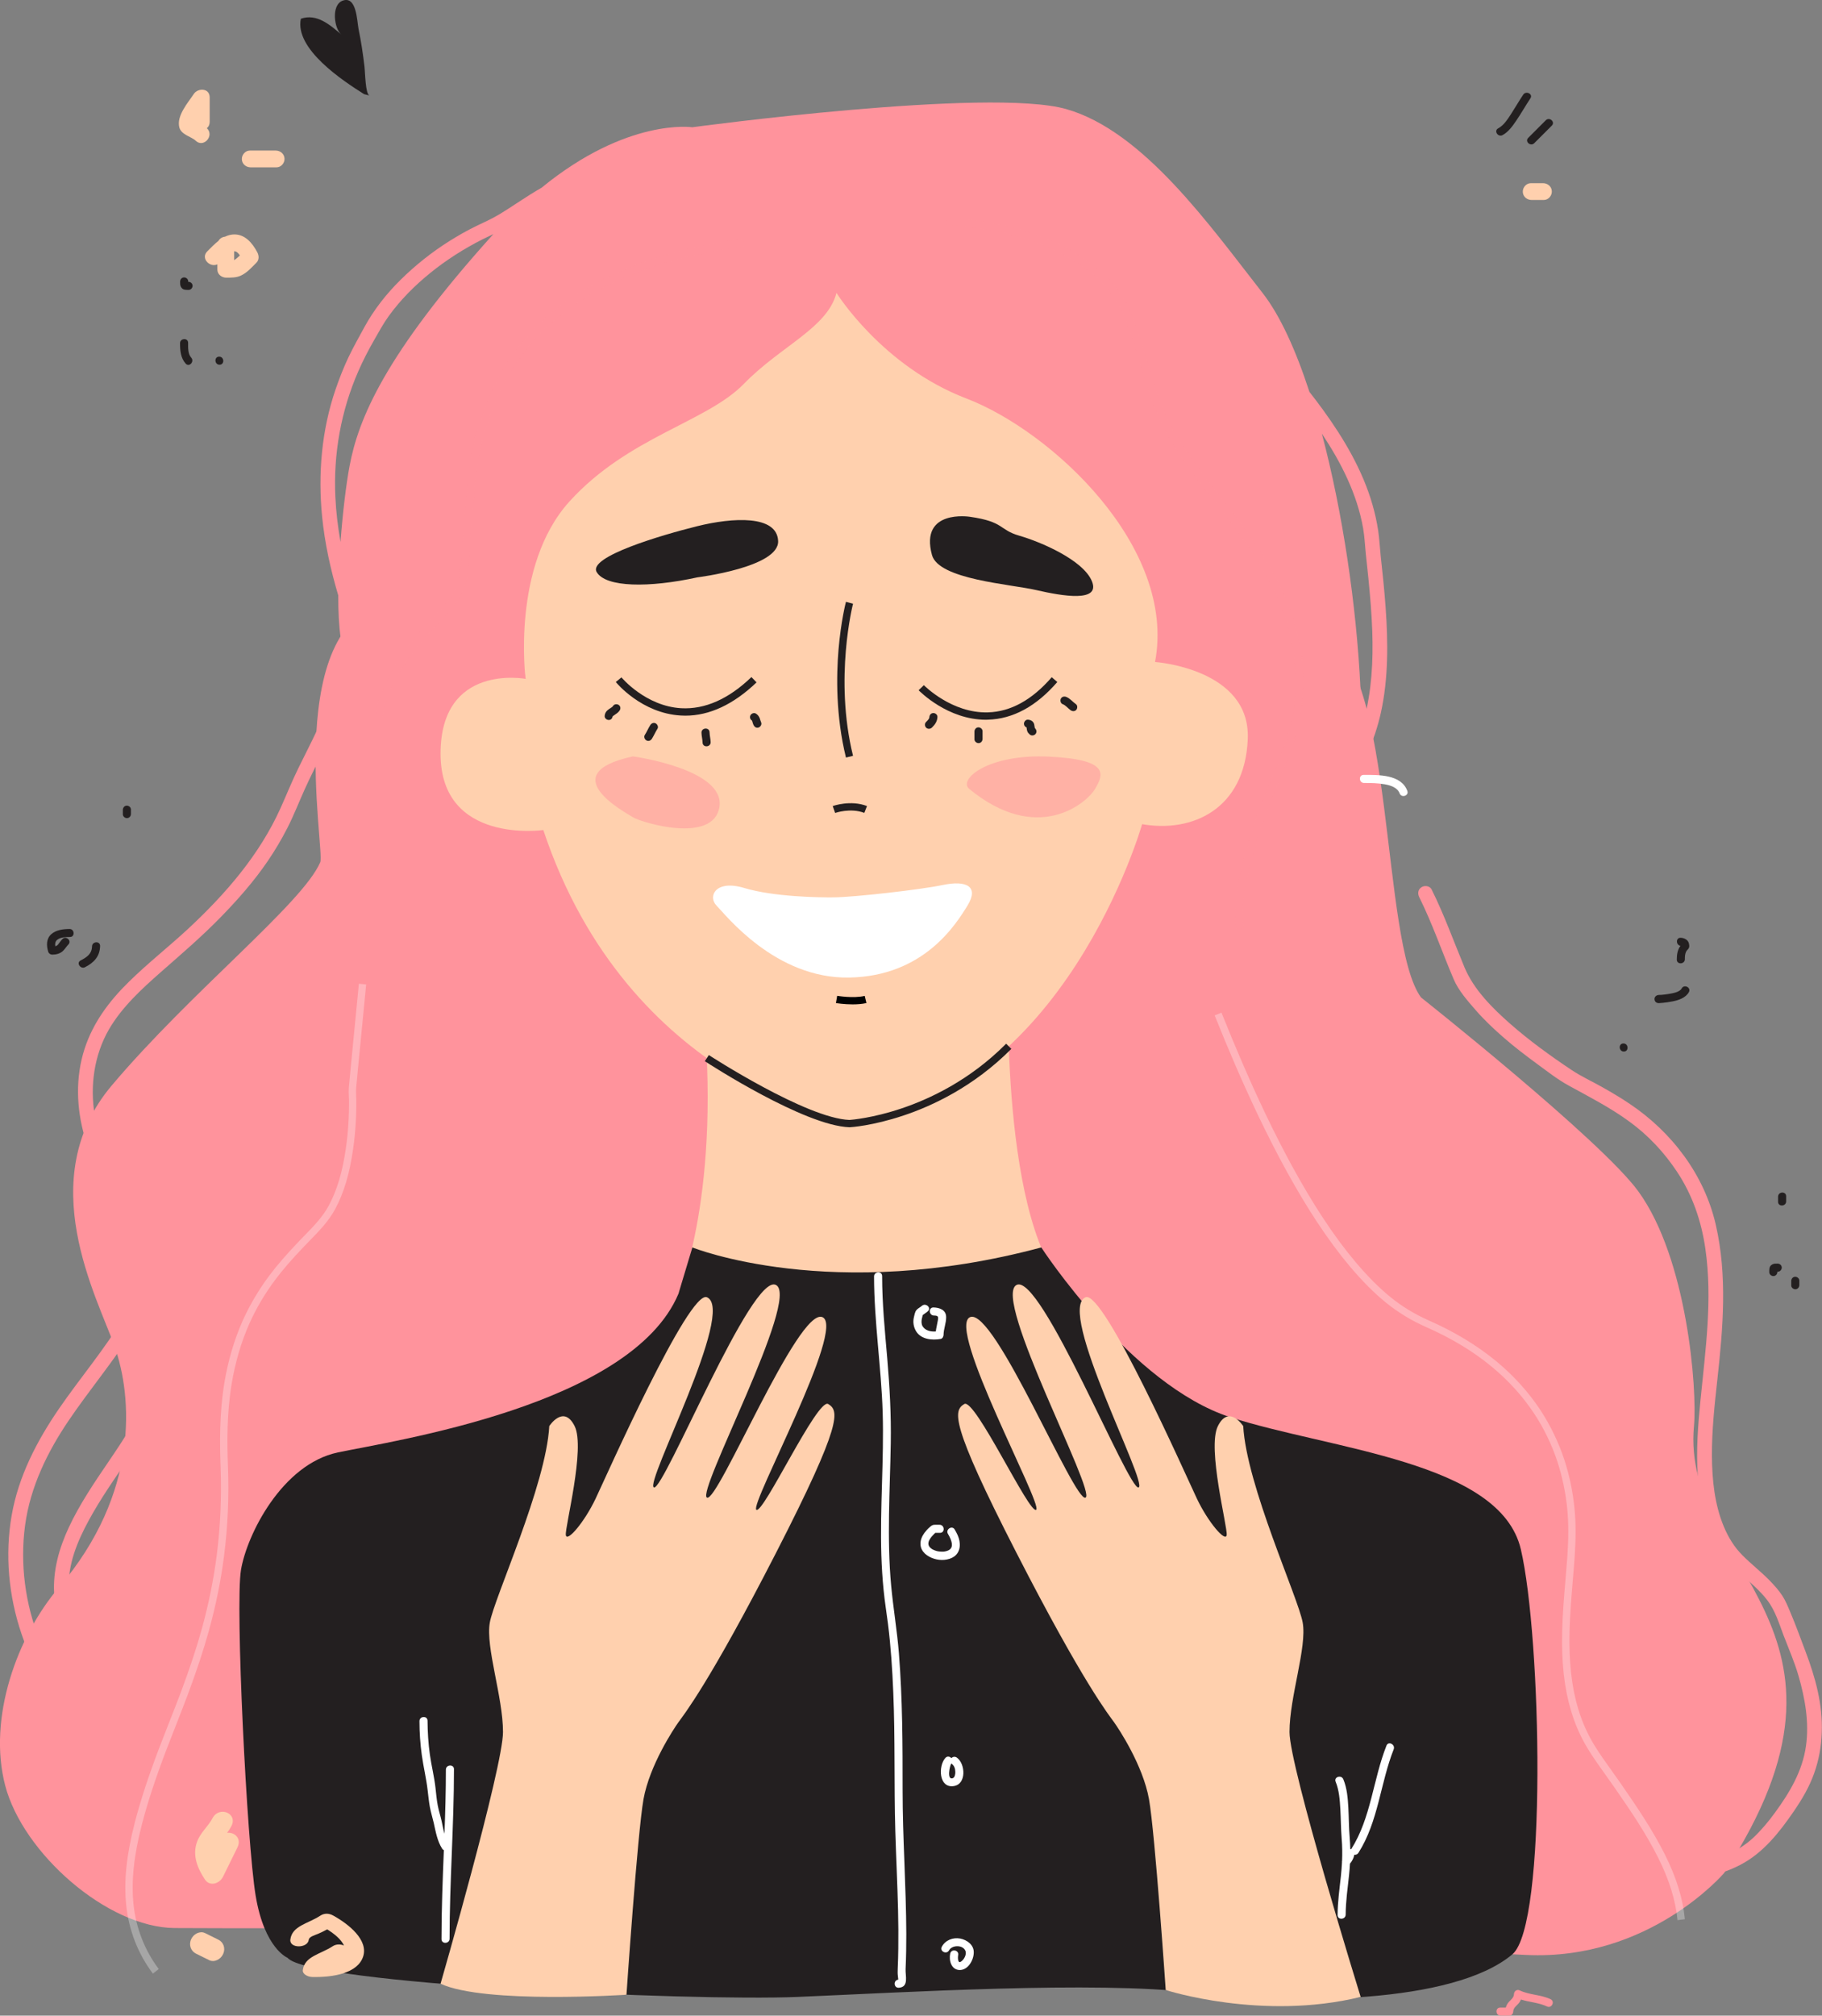 <svg width="378" height="418" viewBox="0 0 378 418" fill="none" xmlns="http://www.w3.org/2000/svg">
<rect x="0" y="0" width="378" height="418" fill="#808080" stroke="none"/>
<g clip-path="url(#clip0)">
<path d="M73.009 134.924C73.009 132.955 69.966 133.118 69.966 135.07V138.324C69.966 139.675 69.591 141.09 69.249 142.392C68.517 145.304 67.329 148.086 66.06 150.819C64.741 153.666 63.293 156.449 61.91 159.28C60.559 162.029 59.436 164.844 58.183 167.626C53.805 177.323 46.79 185.392 39.043 192.6C35.007 196.342 30.662 199.742 26.74 203.598C22.671 207.584 19.318 212.042 17.544 217.509C15.64 223.398 15.835 229.792 17.544 235.698C18.374 238.578 19.676 241.262 21.076 243.914C22.573 246.761 24.022 249.657 25.356 252.586C27.163 256.556 28.758 260.672 29.913 264.886C28.66 267.668 27.293 270.418 25.747 273.037C21.759 279.756 16.633 285.727 12.222 292.154C7.617 298.873 3.841 306.146 2.425 314.232C0.993 322.415 1.79 330.973 4.459 338.815C5.778 342.687 7.519 346.706 10.058 349.927C12.336 352.84 15.201 355.215 18.553 356.826C26.072 360.438 34.812 359.933 42.884 361.072C43.698 361.186 44.512 360.747 44.691 359.901C44.853 359.136 44.333 358.209 43.519 358.095C36.602 357.119 29.392 357.314 22.687 355.199C19.546 354.206 16.698 352.482 14.354 350.188C11.523 347.422 9.716 343.826 8.251 340.198C5.224 332.682 4.118 324.319 5.208 316.282C6.298 308.342 9.814 301.118 14.273 294.545C18.716 287.989 23.859 281.936 28.025 275.185C29.132 273.395 30.125 271.524 31.052 269.637C32.192 275.787 32.224 282.067 30.45 288.282C28.872 293.813 25.682 298.45 22.492 303.152C19.514 307.529 16.519 311.938 14.273 316.754C12.287 321 10.969 325.637 11.23 330.355C11.523 335.659 14.094 340.361 17.544 344.282C18.098 344.9 19.204 344.705 19.693 344.152C20.295 343.468 20.099 342.622 19.562 342.004C15.998 337.937 13.964 333.039 14.289 327.605C14.582 322.643 16.893 317.909 19.318 313.679C21.939 309.123 25.047 304.877 27.928 300.484C31.264 295.408 33.624 289.892 34.535 283.84C35.495 277.479 34.796 271.182 33.184 265.065C34.617 261.843 35.805 258.524 36.749 255.14C38.799 247.754 39.987 238.529 35.349 231.826C34.242 230.215 31.687 231.875 32.794 233.485C36.684 239.115 35.675 246.892 34.096 253.204C33.477 255.677 32.696 258.085 31.785 260.461C30.353 256.214 28.546 252.082 26.626 248.112C23.973 242.596 20.718 237.423 19.66 231.305C18.618 225.269 19.53 218.761 22.622 213.441C25.324 208.804 29.425 205.062 33.412 201.548C37.562 197.904 41.729 194.341 45.602 190.387C49.231 186.678 52.682 182.789 55.595 178.494C57.076 176.314 58.427 174.036 59.631 171.677C60.966 169.058 62.023 166.324 63.228 163.656C65.49 158.645 68.224 153.862 70.307 148.786C71.3 146.378 72.13 143.872 72.651 141.318C73.058 139.186 73.009 137.088 73.009 134.924Z" fill="#FF939C"/>
<path d="M294.803 206.836C294.803 206.836 332.138 236.414 339.868 247.022C350.056 260.997 352.139 288.135 351.439 295.717C348.689 325.393 391.183 337.286 357.689 388.421C357.689 388.421 342.212 406.627 316.628 405.407C291.043 404.187 211.053 399.81 184.72 399.208C158.387 398.606 77.355 399.826 77.355 399.826C77.355 399.826 50.257 399.924 36.244 399.826C22.232 399.729 4.736 384.273 1.074 370.265C-2.588 356.256 3.548 339.352 12.223 329.184C29.002 309.546 27.439 289.616 23.794 279.268C20.148 268.921 6.738 244.565 23.192 225.09C39.629 205.616 62.772 187.345 66.434 178.819C67.508 176.298 58.15 127.733 81.651 124.641C123.77 119.11 230.403 113.106 274.704 131.947C289.465 138.227 286.421 195.349 294.803 206.836Z" fill="#FF939C"/>
<path d="M374.598 342.525C373.557 339.775 372.564 337.009 371.408 334.292C370.92 333.137 370.448 331.95 369.765 330.908C369.032 329.786 368.105 328.761 367.177 327.801C365.37 325.946 363.32 324.368 361.497 322.529C359.788 320.821 358.551 318.787 357.624 316.558C355.703 311.938 355.199 306.878 355.166 301.932C355.134 296.596 355.719 291.259 356.305 285.955C357.477 275.299 358.388 264.561 355.964 253.985C353.587 243.622 346.866 234.787 338.11 228.914C336.304 227.694 334.432 226.587 332.528 225.513C330.379 224.293 328.085 223.252 326.034 221.885C321.624 218.941 317.311 215.817 313.323 212.319C309.629 209.065 305.788 205.258 303.851 200.653C301.589 195.236 299.62 189.688 297 184.433C296.625 183.684 295.519 183.57 294.9 183.993C294.135 184.481 294.087 185.36 294.461 186.092C297.195 191.591 299.181 197.432 301.589 203.078C302.598 205.437 304.486 207.568 306.162 209.488C307.969 211.57 310.003 213.474 312.087 215.28C314.219 217.135 316.464 218.843 318.743 220.519C320.908 222.097 323.121 223.854 325.481 225.139C329.728 227.466 334.074 229.695 337.996 232.558C341.967 235.438 345.271 238.985 347.973 243.068C351.146 247.884 352.969 253.221 353.799 258.915C355.329 269.507 353.815 279.968 352.774 290.511C351.781 300.582 351.146 311.596 356.273 320.74C358.812 325.279 363.564 327.817 366.672 331.868C368.267 333.951 369.097 336.668 370.009 339.092C371.067 341.858 372.287 344.64 373.117 347.487C374.484 352.205 375.363 357.135 374.68 362.048C373.947 367.287 371.311 371.696 368.235 375.91C366.884 377.765 365.403 379.538 363.727 381.116C362.001 382.727 360.016 383.866 357.917 384.891C355.41 386.095 352.627 386.29 349.909 386.518C346.964 386.762 344.164 387.25 341.479 388.535C340.73 388.893 340.633 390.016 341.04 390.634C341.544 391.399 342.407 391.431 343.139 391.073C345.987 389.707 349.161 389.642 352.253 389.349C355.426 389.04 358.258 388.177 361.074 386.713C365.826 384.24 369.211 379.912 372.173 375.585C373.882 373.079 375.379 370.557 376.388 367.694C377.349 364.977 377.853 362.195 377.951 359.315C378.195 353.523 376.616 347.845 374.598 342.525Z" fill="#FF939C"/>
<path d="M209.213 201.353C209.213 201.353 207.163 255.531 222.347 268.319C222.347 268.319 172.383 289.632 140.712 268.319C140.712 268.319 150.005 247.006 145.66 206.836C145.676 206.836 172.969 173.955 209.213 201.353Z" fill="#FFD0AE"/>
<path d="M59.647 405.993C59.647 405.993 54.862 404.089 53.04 393.124C51.217 382.158 48.776 332.861 49.996 325.556C51.217 318.251 58.524 303.641 70.096 301.2C81.667 298.76 130.996 291.455 140.745 268.319L143.642 258.688C143.642 258.688 172.562 270.353 216.032 258.688C216.032 258.688 234.537 287.192 255.239 293.895C275.94 300.598 311.257 303.022 315.521 321.293C319.785 339.564 321.005 399.192 313.763 405.277C301.443 415.641 267.966 415.657 247.589 413.217C227.213 410.776 187.779 413.168 165.466 414.112C143.17 415.039 64.107 411.411 59.647 405.993Z" fill="#231F20"/>
<path opacity="0.3" d="M31.717 409.274C28.624 405.174 26.72 400.261 26.183 395.071C25.662 390.076 26.248 384.61 27.99 377.858C29.194 373.237 30.805 368.34 33.051 362.434C33.702 360.726 34.386 359.001 35.037 357.325C35.867 355.227 36.713 353.063 37.527 350.915C39.333 346.083 40.766 341.788 41.872 337.785C43.288 332.661 44.33 327.487 44.981 322.411C45.729 316.505 45.99 310.371 45.762 304.189C45.583 299.405 45.501 293.093 46.543 286.813C47.308 282.176 48.594 277.832 50.335 273.911C51.8 270.624 53.688 267.452 55.934 264.442C57.561 262.278 59.465 260.098 62.086 257.348C62.427 256.99 62.785 256.632 63.127 256.274C65.08 254.273 66.935 252.386 68.221 249.994C69.93 246.789 71.069 242.998 71.769 238.036C72.225 234.847 72.436 231.512 72.404 228.112C72.404 227.851 72.388 227.575 72.371 227.282C72.339 226.712 72.322 226.11 72.371 225.508C72.501 224.191 72.632 222.857 72.746 221.539C72.99 219.033 73.234 216.528 73.478 214.038C73.803 210.687 74.129 207.352 74.454 204L75.968 204.146C75.642 207.482 75.317 210.833 74.992 214.169C74.747 216.674 74.503 219.18 74.259 221.669C74.129 222.987 73.999 224.321 73.885 225.639C73.836 226.143 73.868 226.647 73.885 227.201C73.901 227.493 73.917 227.786 73.917 228.079C73.95 231.545 73.738 234.961 73.266 238.231C72.534 243.373 71.362 247.326 69.556 250.694C68.172 253.281 66.154 255.331 64.218 257.316C63.876 257.674 63.534 258.015 63.192 258.373C60.605 261.058 58.749 263.205 57.154 265.32C54.973 268.233 53.151 271.308 51.735 274.48C50.042 278.287 48.805 282.501 48.057 287.008C47.031 293.158 47.113 299.373 47.292 304.091C47.536 310.371 47.259 316.586 46.494 322.573C45.843 327.715 44.785 332.953 43.337 338.16C42.214 342.211 40.782 346.555 38.959 351.419C38.145 353.583 37.299 355.747 36.469 357.862C35.818 359.538 35.134 361.263 34.483 362.955C32.254 368.812 30.659 373.66 29.471 378.216C27.762 384.788 27.209 390.076 27.697 394.892C28.201 399.805 30.024 404.458 32.937 408.331L31.717 409.274Z" fill="white"/>
<path d="M169.958 48.548C181.53 48.272 226.237 50.81 236.344 87.514C246.45 124.219 239.647 137.283 239.647 137.283C239.647 137.283 259.486 138.65 258.868 153.26C258.266 167.87 247.297 172.735 236.946 170.912C236.946 170.912 220.915 227.531 176.257 233.014C176.257 233.014 130.378 225.107 112.72 172.133C112.72 172.133 91.4 175.175 91.4 156.302C91.4 137.43 109.058 140.781 109.058 140.781C109.058 140.781 91.4 50.371 169.958 48.548Z" fill="#FFD0AE"/>
<path d="M287.463 125.911C287.203 122.331 286.828 118.768 286.438 115.222C286.259 113.481 286.177 111.74 285.917 109.999C285.64 108.193 285.25 106.42 284.745 104.679C282.694 97.52 278.805 90.947 274.443 84.944C273.532 83.691 272.604 82.471 271.66 81.267C268.828 72.579 265.541 65.339 261.911 60.718C250.942 46.71 237.222 27.203 221.241 22.631C205.259 18.059 143.626 26.389 143.626 26.389C143.626 26.389 130.166 24.355 112.329 38.949C109.302 40.658 106.486 42.708 103.508 44.497C101.929 45.441 100.448 46.075 98.805 46.873C96.901 47.8 95.045 48.858 93.255 49.98C89.577 52.291 86.143 55.024 83.067 58.066C80.154 60.946 77.582 64.216 75.613 67.812C74.474 69.91 73.302 71.977 72.277 74.124C71.251 76.288 70.389 78.517 69.608 80.779C66.727 89.223 65.946 98.269 66.825 107.119C67.378 112.667 68.582 118.134 70.177 123.47C70.161 130.19 70.779 135.786 72.504 137.283C76.687 140.895 76.752 162.404 94.427 175.793C94.427 175.793 85.297 152.024 93.825 140.781C102.353 129.523 109.042 140.797 109.042 140.797C109.042 140.797 105.998 117.353 118.172 103.963C130.345 90.573 146.62 87.531 154.318 79.607C162.016 71.7 171.651 68.04 173.539 60.734C173.539 60.734 182.978 75.947 200.523 82.65C218.051 89.353 244.156 113.399 239.631 137.283C239.631 137.283 259.47 135.982 263.734 149.502C267.998 163.006 258.884 193.511 258.884 193.511C258.884 193.511 272.637 181.992 279.065 163.673C282.743 159.085 285.168 153.65 286.47 147.858C288.065 140.667 287.984 133.2 287.463 125.911ZM102.369 48.532C79.828 73.506 74.344 86.896 72.521 96.642C71.853 100.205 71.105 106.127 70.649 112.391C70.096 109.299 69.722 106.192 69.575 103.052C69.152 94.152 70.731 85.269 74.295 77.085C75.271 74.84 76.394 72.66 77.615 70.529C78.591 68.837 79.503 67.128 80.658 65.534C83.083 62.182 86.045 59.205 89.251 56.618C92.571 53.917 96.217 51.607 100.025 49.671C100.807 49.281 101.588 48.906 102.385 48.532C102.369 48.516 102.369 48.516 102.369 48.532ZM282.971 149.29C282.613 150.608 282.19 151.893 281.685 153.146C282.19 149.778 282.401 146.264 282.239 142.603C281.425 125.585 278.544 106.143 274.232 89.906C274.248 89.939 274.264 89.955 274.28 89.987C278.219 95.893 281.555 102.466 282.792 109.511C283.101 111.252 283.166 112.976 283.345 114.733C283.524 116.491 283.72 118.248 283.899 119.989C284.257 123.617 284.566 127.245 284.696 130.873C284.908 137.072 284.582 143.303 282.971 149.29Z" fill="#FF939C"/>
<path d="M144.662 119.733C144.662 119.733 161.648 117.641 161.435 112.193C161.206 106.756 152.017 107.293 144.662 109.116C137.307 110.94 121.926 115.459 123.793 118.636C125.661 121.825 134.654 121.925 144.662 119.733Z" fill="#231F20"/>
<path d="M201.214 107.167C201.214 107.167 190.772 105.514 193.346 115.076C194.722 120.193 209.632 121.12 215.056 122.382C220.479 123.633 228.348 124.952 226.534 120.539C224.721 116.115 215.849 112.351 211.494 111.099C207.155 109.848 208.451 108.206 201.214 107.167Z" fill="#231F20"/>
<path d="M175.508 157.099C173.392 148.509 173.506 140.195 173.962 134.729C174.467 128.807 175.459 124.967 175.508 124.804L176.973 125.195C176.94 125.341 173.018 140.683 176.973 156.742L175.508 157.099Z" fill="#231F20"/>
<path d="M173.262 168.586L172.758 167.154C172.904 167.106 176.485 165.853 179.87 167.154L179.317 168.57C176.452 167.48 173.295 168.57 173.262 168.586Z" fill="#231F20"/>
<path d="M204.559 149.258C196.6 149.258 190.839 143.384 190.579 143.14L191.669 142.083L191.116 142.62L191.669 142.083C191.718 142.148 197.463 147.956 204.966 147.728C209.685 147.598 214.128 145.141 218.197 140.439L219.353 141.432C214.991 146.475 210.157 149.095 204.998 149.241C204.852 149.258 204.705 149.258 204.559 149.258Z" fill="#231F20"/>
<path d="M142.177 148.411C141.852 148.411 141.526 148.395 141.217 148.379C133.161 147.907 127.969 141.708 127.758 141.432L128.929 140.472C128.978 140.537 133.942 146.443 141.315 146.866C146.23 147.142 151.145 144.979 155.897 140.407L156.955 141.513C152.17 146.085 147.206 148.411 142.177 148.411Z" fill="#231F20"/>
<path opacity="0.5" d="M201.092 163.608C198.7 161.639 205.014 156.302 217.627 156.904C230.241 157.506 228.987 160.565 227.181 163.608C225.374 166.65 215.17 175.175 201.092 163.608Z" fill="#FF939C"/>
<path opacity="0.5" d="M131.322 156.855C131.322 156.855 150.477 159.475 149.257 167.317C148.036 175.159 132.884 170.506 131.322 169.481C129.759 168.472 114.608 160.467 131.322 156.855Z" fill="#FF939C"/>
<path d="M176.875 208.284C175.069 208.284 173.522 208.024 173.425 208.008L173.685 206.511C173.718 206.511 177.038 207.08 179.398 206.527L179.756 208.008C178.844 208.219 177.819 208.284 176.875 208.284Z" fill="black"/>
<path d="M173.002 186.092C177.363 186.043 191.067 184.481 195.542 183.538C200.539 182.48 203.159 183.847 200.718 187.8C198.277 191.754 191.653 202.41 176.24 202.72C160.828 203.029 150.477 189.623 148.655 187.8C146.832 185.978 148.345 182.317 154.432 184.156C160.519 185.978 169.844 186.125 173.002 186.092Z" fill="white"/>
<path d="M176.257 233.762H176.224C166.883 233.453 147.06 220.616 146.23 220.063L147.06 218.794C147.255 218.924 167.306 231.924 176.241 232.249C176.647 232.217 181.042 231.875 186.998 229.874C192.743 227.954 201.174 224.066 208.741 216.435L209.816 217.509C202.02 225.367 193.345 229.37 187.421 231.338C180.993 233.486 176.468 233.762 176.289 233.762H176.257Z" fill="#231F20"/>
<path d="M91.4 411.378C91.4 411.378 104.354 366.49 104.354 359.185C104.354 351.88 100.709 341.598 101.62 336.473C102.532 331.348 113.273 308.049 113.957 295.733C113.957 295.733 116.919 291.162 119.213 295.733C121.492 300.305 117.163 316.737 117.391 318.332C117.618 319.926 121.28 315.599 123.559 310.799C125.837 305.999 142.942 267.408 146.669 269.019C152.772 271.654 133.617 307.708 135.667 308.456C137.718 309.205 155.995 263.698 161.007 266.48C166.036 269.246 144.423 309.432 146.669 310.571C148.915 311.71 165.58 271.085 170.609 273.135C175.638 275.185 155.539 311.938 156.906 313.077C158.273 314.216 169.617 289.795 171.83 291.162C174.043 292.528 174.955 294.822 161.023 321.976C147.092 349.147 141.738 355.768 140.761 357.135C139.785 358.502 134.772 366.035 133.503 373.112C132.25 380.189 129.971 413.656 129.971 413.656C129.971 413.656 100.595 415.624 91.4 411.378Z" fill="#FFD0AE"/>
<path d="M282.288 414.111C282.288 414.111 267.526 366.49 267.526 359.185C267.526 351.88 271.188 341.598 270.261 336.473C269.349 331.348 258.608 308.049 257.924 295.733C257.924 295.733 254.962 291.162 252.667 295.733C250.389 300.305 254.718 316.737 254.49 318.332C254.262 319.926 250.601 315.599 248.322 310.799C246.044 305.999 228.939 267.408 225.212 269.019C219.109 271.654 238.264 307.708 236.214 308.456C234.163 309.205 215.886 263.698 210.874 266.48C205.845 269.246 227.458 309.432 225.212 310.571C222.966 311.71 206.3 271.085 201.271 273.135C196.242 275.185 216.342 311.938 214.975 313.077C213.608 314.216 202.264 289.795 200.051 291.162C197.837 292.528 196.926 294.822 210.857 321.976C224.789 349.147 230.143 355.768 231.119 357.135C232.096 358.502 237.109 366.035 238.378 373.112C239.631 380.189 241.845 412.68 241.845 412.68C241.845 412.68 261.765 419.139 282.288 414.111Z" fill="#FFD0AE"/>
<path d="M128.441 146.248C128.132 145.971 127.53 145.955 127.253 146.313C127.188 146.394 127.123 146.476 127.058 146.557L127.042 146.573C127.009 146.606 126.96 146.638 126.911 146.671C126.716 146.817 126.521 146.931 126.326 147.061C125.805 147.419 125.479 147.875 125.447 148.509C125.43 148.965 125.902 149.323 126.326 149.306C126.749 149.29 127.025 148.981 127.09 148.607C127.107 148.591 127.123 148.558 127.139 148.525C127.172 148.509 127.221 148.46 127.237 148.444C127.318 148.379 127.4 148.33 127.497 148.265C127.872 148.021 128.246 147.761 128.506 147.403C128.767 147.061 128.799 146.573 128.441 146.248Z" fill="#231F20"/>
<path d="M136.025 150.006C135.586 149.778 135.146 149.99 134.902 150.38C134.479 151.047 134.186 151.779 133.763 152.43C133.519 152.821 133.763 153.374 134.137 153.553C134.577 153.78 135.016 153.569 135.26 153.178C135.684 152.511 135.977 151.779 136.4 151.128C136.644 150.754 136.4 150.201 136.025 150.006Z" fill="#231F20"/>
<path d="M147.206 151.861C147.19 150.77 145.514 150.868 145.53 151.942C145.546 152.641 145.741 153.309 145.758 153.992C145.79 155.082 147.45 154.984 147.434 153.911C147.418 153.227 147.222 152.544 147.206 151.861Z" fill="#231F20"/>
<path d="M157.915 149.827C157.785 149.55 157.72 149.241 157.622 148.965C157.459 148.542 157.199 148.2 156.808 147.972C156.418 147.744 155.88 147.956 155.685 148.346C155.49 148.737 155.636 149.192 155.994 149.42C156.011 149.436 156.027 149.453 156.027 149.469C156.059 149.534 156.076 149.599 156.092 149.664C156.157 149.892 156.222 150.12 156.32 150.331C156.515 150.738 156.89 151.031 157.378 150.868C157.752 150.754 158.094 150.234 157.915 149.827Z" fill="#231F20"/>
<path d="M193.606 147.875C193.118 147.891 192.825 148.298 192.808 148.753C192.808 148.851 192.711 149.062 192.678 149.111C192.515 149.339 192.304 149.55 192.109 149.746C191.783 150.071 191.848 150.64 192.174 150.933C192.532 151.242 193.036 151.177 193.362 150.868C193.996 150.234 194.452 149.583 194.485 148.672C194.501 148.2 194.029 147.842 193.606 147.875Z" fill="#231F20"/>
<path d="M202.964 150.836C202.492 150.852 202.167 151.259 202.167 151.715V153.309C202.167 153.765 202.606 154.122 203.045 154.106C203.517 154.09 203.843 153.683 203.843 153.228V151.633C203.843 151.178 203.403 150.82 202.964 150.836Z" fill="#231F20"/>
<path d="M214.747 151.048L214.698 150.999C214.681 150.95 214.665 150.869 214.665 150.852C214.633 150.625 214.6 150.397 214.551 150.185C214.372 149.567 213.851 149.274 213.233 149.242C212.777 149.225 212.419 149.697 212.436 150.12C212.452 150.478 212.68 150.738 212.973 150.852C212.973 150.885 212.989 150.917 212.989 150.934C213.005 151.015 213.005 151.113 213.021 151.194C213.07 151.519 213.152 151.828 213.396 152.073L213.624 152.3C213.949 152.626 214.519 152.561 214.812 152.235C215.137 151.877 215.072 151.373 214.747 151.048Z" fill="#231F20"/>
<path d="M223.21 146.02C222.526 145.548 222.005 144.832 221.208 144.523C220.785 144.36 220.313 144.458 220.085 144.897C219.906 145.272 220.036 145.857 220.459 146.02C221.11 146.264 221.55 146.882 222.103 147.273C222.477 147.533 222.949 147.566 223.291 147.208C223.552 146.899 223.584 146.28 223.21 146.02Z" fill="#231F20"/>
<path d="M47.116 380.091C47.441 379.652 47.734 379.197 47.995 378.708C49.41 376.057 45.488 374.413 44.089 377.049C43.161 378.806 41.582 380.01 40.882 381.946C39.825 384.858 41.061 387.575 42.542 389.804C43.486 391.22 45.521 390.699 46.269 389.186L49.264 383.101C50.192 381.23 48.613 379.88 47.116 380.091Z" fill="#FFD0AE"/>
<path d="M45.293 402.235L42.526 400.868C41.485 400.363 40.134 401.047 39.645 402.169C39.108 403.373 39.629 404.626 40.654 405.131L43.421 406.497C44.463 407.002 45.814 406.318 46.302 405.196C46.839 403.992 46.334 402.739 45.293 402.235Z" fill="#FFD0AE"/>
<path d="M64.058 402.251C64.139 401.616 65.327 401.307 65.978 401.03C66.646 400.754 67.28 400.429 67.882 400.103C69.347 401.014 70.763 402.153 71.365 403.455C70.682 403.162 69.77 403.113 69.022 403.601C66.499 405.261 63.163 405.684 62.821 408.563C62.723 409.361 63.83 409.963 64.774 409.979C69.005 410.076 74.181 409.263 75.336 405.749C76.443 402.365 72.488 399.094 69.136 397.24C68.224 396.735 67.28 396.719 66.434 397.272C63.911 398.932 60.575 399.355 60.233 402.234C60.038 404.105 63.863 404.057 64.058 402.251Z" fill="#FFD0AE"/>
<path d="M75.532 19.523C71.121 16.741 61.112 10.168 62.414 3.888C65.751 2.733 68.468 5.174 70.861 7.191C69.331 6.052 68.631 1.025 71.105 0.13C74.002 -0.911 74.067 4.393 74.376 5.971C74.93 8.655 75.271 10.949 75.597 13.634C75.776 15.082 75.792 19.475 76.638 19.8L75.532 19.523Z" fill="#231F20"/>
<path d="M43.503 25.266V20.19C43.503 18.254 41.078 18.173 40.199 19.491C38.995 21.313 36.586 24.014 37.204 26.422C37.611 27.967 39.711 28.325 40.606 29.187C42.233 30.749 44.544 28.13 42.917 26.584C43.275 26.291 43.503 25.852 43.503 25.266Z" fill="#FFD0AE"/>
<path d="M57.206 31.221H51.835C50.875 31.221 50.127 32.132 50.175 33.043C50.224 34.036 51.054 34.703 51.998 34.703H57.369C58.329 34.703 59.078 33.792 59.029 32.881C58.98 31.904 58.15 31.221 57.206 31.221Z" fill="#FFD0AE"/>
<path d="M53.382 52.323C52.34 50.355 50.745 48.435 48.304 48.63C47.751 48.679 47.23 48.825 46.725 49.069C46.156 49.134 45.619 49.427 45.326 49.948C44.479 50.615 43.698 51.428 42.998 52.128C41.566 53.56 43.535 55.561 45.098 54.812V55.919C45.098 56.911 46.009 57.578 46.921 57.578C47.93 57.578 48.971 57.594 49.899 57.188C51.217 56.602 52.21 55.463 53.219 54.455C53.805 53.852 53.724 52.974 53.382 52.323ZM48.63 53.918C48.613 53.934 48.597 53.934 48.581 53.95V52.112C49.036 52.079 49.443 52.486 49.769 52.974C49.411 53.299 49.053 53.641 48.63 53.918Z" fill="#FFD0AE"/>
<path d="M320.127 37.989H317.588C316.627 37.989 315.879 38.9 315.928 39.812C315.976 40.804 316.806 41.471 317.75 41.471H320.289C321.25 41.471 321.998 40.56 321.949 39.649C321.901 38.656 321.07 37.989 320.127 37.989Z" fill="#FFD0AE"/>
<g opacity="0.3">
<path opacity="0.3" d="M256.508 192.616C255.792 186.32 257.306 180.333 259.063 174.801C259.128 174.622 259.161 174.394 259.193 174.167C259.242 173.874 259.275 173.565 259.372 173.272C260.691 169.188 262.318 165.186 263.897 161.313C264.678 159.394 265.492 157.392 266.24 155.424C268.763 148.509 269.463 141.611 268.34 134.973C266.761 125.065 261.895 116.995 255.076 107.9C254.051 106.566 253.009 105.232 252 103.947C247.052 97.65 242.381 91.696 239.452 84.293C238.117 81.039 237.206 77.883 236.23 74.157C235.758 72.465 235.172 70.838 234.553 69.113C234.211 68.153 233.853 67.161 233.512 66.168C232.356 63.386 230.989 61.141 229.296 59.319C228.955 59.059 228.678 58.733 228.401 58.424C228.157 58.148 227.913 57.871 227.685 57.692L227.636 57.66C219.987 51.054 209.75 47.475 196.34 46.694L196.421 45.181C210.173 45.978 220.703 49.671 228.613 56.488C228.971 56.765 229.264 57.09 229.541 57.415C229.785 57.692 230.029 57.969 230.257 58.148L230.306 58.196L230.354 58.245C232.193 60.23 233.691 62.638 234.911 65.632L234.928 65.68C235.253 66.673 235.611 67.665 235.969 68.625C236.571 70.301 237.19 72.026 237.694 73.783C238.655 77.46 239.566 80.551 240.868 83.74C243.732 90.947 248.322 96.804 253.204 103.019C254.213 104.305 255.271 105.655 256.297 107.005C263.246 116.279 268.21 124.544 269.837 134.745C271.009 141.643 270.277 148.786 267.673 155.977C266.908 157.978 266.094 159.979 265.313 161.899C263.75 165.739 262.139 169.725 260.837 173.76C260.788 173.922 260.756 174.15 260.707 174.394C260.658 174.687 260.626 174.996 260.528 175.289C258.835 180.658 257.354 186.45 258.038 192.47L256.508 192.616Z" fill="#FF939C"/>
</g>
<g opacity="0.3">
<path opacity="0.3" d="M79.275 148.753L77.778 148.444C78.949 142.734 81.879 137.169 86.696 131.442L86.713 131.41C87.38 130.694 88.047 129.994 88.698 129.311C89.984 127.961 91.302 126.578 92.604 125.081C92.669 124.983 92.734 124.886 92.783 124.804C92.962 124.512 93.141 124.251 93.401 123.975C95.208 121.746 95.501 118.882 95.794 116.116V116.068C96.087 109.299 96.689 102.515 97.633 95.324C98.154 91.452 99.391 88.084 100.693 84.521C100.953 83.821 101.213 83.089 101.474 82.373L101.49 82.341C102.987 78.615 105.038 75.442 107.674 71.83L107.707 71.782L107.756 71.733C108.228 71.261 108.618 70.773 109.074 70.204C109.172 70.073 109.269 69.959 109.383 69.829L109.4 69.813C113.957 64.542 119.767 60.344 127.172 56.992C127.872 56.683 128.539 56.407 129.174 56.147C129.808 55.886 130.459 55.626 131.127 55.317H131.143C138.873 52.095 147.141 50.582 154.221 49.541L154.448 51.054C147.467 52.095 139.297 53.576 131.729 56.732C131.045 57.041 130.378 57.318 129.743 57.578C129.108 57.839 128.457 58.099 127.79 58.408C120.613 61.678 114.966 65.729 110.555 70.838C110.458 70.968 110.36 71.082 110.262 71.196C109.79 71.782 109.383 72.302 108.879 72.823C106.34 76.321 104.338 79.396 102.922 82.943C102.662 83.659 102.401 84.391 102.141 85.09C100.855 88.572 99.651 91.858 99.163 95.568C98.235 102.71 97.633 109.462 97.34 116.198L97.324 116.328C97.031 119.191 96.689 122.429 94.573 125.016L94.524 125.081C94.362 125.244 94.248 125.423 94.085 125.683C94.02 125.797 93.939 125.911 93.857 126.041L93.792 126.122C92.457 127.652 91.107 129.067 89.805 130.45C89.154 131.133 88.503 131.817 87.852 132.533C83.213 137.967 80.398 143.303 79.275 148.753Z" fill="#FF939C"/>
</g>
<path d="M291.971 164.014C290.702 160.549 285.917 160.695 282.906 160.695C281.816 160.695 281.913 162.371 282.988 162.371C284.436 162.371 285.868 162.387 287.3 162.648C288.472 162.859 289.921 163.298 290.376 164.535C290.751 165.527 292.345 165.023 291.971 164.014Z" fill="white"/>
<path d="M187.877 408.335C187.991 405.911 188.023 403.487 188.023 401.063C188.007 396.117 187.812 391.171 187.633 386.225C187.438 381.214 187.259 376.187 187.259 371.159C187.259 366.49 187.259 361.821 187.161 357.151C187.063 352.384 186.868 347.633 186.494 342.883C186.119 338.181 185.322 333.528 184.882 328.826C183.971 318.999 184.638 309.107 184.801 299.264C184.899 293.358 184.573 287.517 184.069 281.644C183.58 275.982 183.011 270.32 183.011 264.626C183.011 263.536 181.334 263.633 181.334 264.707C181.351 274.143 182.832 283.498 183.125 292.919C183.418 302.778 182.539 312.637 182.848 322.513C182.929 324.937 183.076 327.361 183.32 329.769C183.548 332.128 183.938 334.455 184.231 336.798C184.817 341.5 185.127 346.218 185.322 350.936C185.729 360.519 185.468 370.102 185.745 379.685C185.908 385.167 186.184 390.65 186.315 396.133C186.38 398.769 186.396 401.421 186.363 404.057C186.347 405.407 186.315 406.757 186.25 408.108C186.233 408.693 186.201 409.246 186.282 409.816C186.298 410.011 186.331 410.206 186.347 410.385C186.347 410.434 186.347 410.483 186.347 410.532C185.306 410.646 185.403 412.273 186.461 412.208C188.609 412.077 187.812 409.767 187.877 408.335Z" fill="white"/>
<path d="M193.671 271.134C192.581 271.117 192.678 272.777 193.752 272.81C194.631 272.826 194.713 273.005 194.566 273.835C194.436 274.599 194.241 275.348 194.143 276.112C193.134 276.194 192.027 275.966 191.441 275.087C191.148 274.648 191.148 274.079 191.23 273.574C191.246 273.444 191.409 272.744 191.425 272.728C191.767 272.435 192.174 272.224 192.499 271.915C193.297 271.199 192.043 270.092 191.246 270.808C190.888 271.134 190.416 271.313 190.107 271.703C189.798 272.094 189.7 272.761 189.586 273.233C189.374 274.192 189.537 275.169 190.025 276.015C191.051 277.772 193.378 277.983 195.168 277.658C195.543 277.593 195.738 277.154 195.754 276.812C195.77 275.559 196.307 274.388 196.291 273.135C196.291 271.638 194.924 271.166 193.671 271.134Z" fill="white"/>
<path d="M198.684 318.365C198.505 317.958 198.293 317.567 198.065 317.177C197.512 316.249 196.112 317.177 196.666 318.088C197.056 318.739 197.414 319.487 197.479 320.187C197.512 320.691 197.414 320.951 197.138 321.244C197.105 321.277 197.089 321.309 197.073 321.309C197.073 321.309 197.04 321.326 196.991 321.358C196.91 321.423 196.828 321.472 196.731 321.521C196.78 321.488 196.536 321.602 196.487 321.618C196.34 321.667 196.194 321.7 196.047 321.732C195.705 321.814 195.038 321.781 194.566 321.7C194.111 321.618 193.557 321.374 193.297 321.195C193.199 321.13 193.101 321.049 193.02 320.968C192.988 320.935 192.955 320.903 192.922 320.87L192.906 320.854L192.89 320.837C192.662 320.545 192.711 320.593 192.63 320.317C192.613 320.268 192.613 320.317 192.613 320.122C192.597 319.91 192.597 320.105 192.63 319.894C192.678 319.585 192.76 319.422 192.955 319.113C193.15 318.788 193.443 318.478 193.72 318.186C193.785 318.12 193.85 318.055 193.915 317.99L194.029 317.893L194.045 317.876H195.006C196.096 317.876 195.998 316.201 194.924 316.201H193.932C193.46 316.201 193.232 316.38 192.89 316.689C192.467 317.047 192.092 317.47 191.767 317.909C191.262 318.609 190.921 319.406 190.969 320.284C191.051 321.846 192.434 322.822 193.801 323.245C195.12 323.668 196.78 323.587 197.951 322.79C199.384 321.749 199.351 319.861 198.684 318.365Z" fill="white"/>
<path d="M198.521 364.489C198.114 364.196 197.658 364.31 197.365 364.586C197.056 364.245 196.519 364.114 196.128 364.554C194.631 366.213 194.745 370.834 197.837 370.394C200.539 370.036 200.311 365.774 198.521 364.489ZM197.658 368.751C196.389 369.19 197.023 366.181 197.365 365.693C197.381 365.709 197.398 365.725 197.414 365.741C197.984 366.148 198.179 366.766 198.195 367.45C198.211 367.889 198.098 368.605 197.658 368.751Z" fill="white"/>
<path d="M199.204 402.007C197.707 401.73 196.128 402.332 195.396 403.699C194.875 404.642 196.373 405.391 196.893 404.447C197.495 403.341 199.709 403.276 200.262 404.496C200.62 405.277 200.002 406.416 199.318 406.822C198.635 407.245 198.716 405.716 198.781 405.456C199.009 404.398 197.382 404.057 197.137 405.114C196.828 406.53 197.349 408.514 199.107 408.531C200.881 408.547 202.053 406.383 202.02 404.821C202.02 403.292 200.588 402.267 199.204 402.007Z" fill="white"/>
<path d="M287.642 362C284.859 369.028 284.452 376.968 280.335 383.459V383.476C280.27 383.459 280.205 383.459 280.14 383.459C280.123 382.646 280.074 381.849 280.009 381.035C279.83 378.969 279.847 376.903 279.733 374.836C279.619 372.884 279.456 370.801 278.691 368.979C278.284 367.987 276.689 368.491 277.096 369.484C277.829 371.273 277.959 373.242 278.073 375.146C278.187 377.195 278.187 379.262 278.349 381.312C278.48 382.857 278.496 384.387 278.431 385.916C278.398 386.03 278.398 386.144 278.414 386.241C278.366 387.185 278.284 388.129 278.187 389.089C277.894 391.757 277.519 394.425 277.503 397.126C277.503 398.216 279.163 398.118 279.179 397.044C279.196 394.295 279.586 391.578 279.879 388.861C279.961 388.064 280.026 387.266 280.074 386.469C280.514 385.949 280.856 385.298 280.97 384.631C281.279 384.68 281.621 384.566 281.832 384.224C285.966 377.716 286.357 369.809 289.14 362.764C289.53 361.756 288.033 360.991 287.642 362Z" fill="white"/>
<path d="M92.506 366.978C92.506 371.403 92.376 375.845 92.213 380.27C91.953 379.359 91.79 378.416 91.595 377.537C91.367 376.512 91.025 375.503 90.83 374.462C90.586 373.226 90.488 371.956 90.342 370.704C90.081 368.41 89.512 366.181 89.186 363.887C88.861 361.56 88.714 359.201 88.698 356.842C88.698 355.752 87.022 355.85 87.022 356.923C87.022 359.282 87.184 361.625 87.51 363.968C87.852 366.441 88.454 368.865 88.731 371.338C88.861 372.445 88.975 373.567 89.17 374.673C89.382 375.812 89.723 376.902 89.984 378.025C90.391 379.831 90.716 381.783 91.725 383.362C91.823 383.524 91.953 383.622 92.083 383.671C91.839 389.821 91.595 395.97 91.595 402.12C91.595 403.21 93.271 403.113 93.271 402.039C93.271 390.309 94.183 378.611 94.183 366.88C94.183 365.807 92.506 365.904 92.506 366.978Z" fill="white"/>
<path d="M336.809 216.386C335.718 216.386 335.816 218.062 336.89 218.062C337.964 218.062 337.883 216.386 336.809 216.386Z" fill="#231F20"/>
<path d="M348.884 204.981C348.445 205.795 346.915 205.99 346.101 206.136C345.613 206.218 345.108 206.266 344.62 206.315C344.376 206.331 344.034 206.299 343.806 206.397C342.911 206.771 343.139 207.991 344.099 208.024C344.132 208.024 344.165 208.024 344.197 208.024H344.213C344.083 208.072 344.148 208.04 344.262 208.024C344.311 208.024 344.344 208.024 344.376 208.007C344.588 207.991 344.799 207.975 345.011 207.958C345.678 207.893 346.329 207.796 346.98 207.666C348.25 207.422 349.714 206.933 350.381 205.746C350.902 204.786 349.405 204.037 348.884 204.981Z" fill="#231F20"/>
<path d="M350.382 195.626C350.203 194.878 349.389 194.487 348.673 194.471C347.631 194.439 347.68 195.984 348.624 196.131C348.038 196.977 347.875 197.92 347.875 198.994C347.875 200.084 349.552 199.987 349.552 198.913C349.552 198.376 349.568 197.872 349.796 197.367C349.942 197.058 350.235 196.879 350.382 196.586C350.528 196.293 350.447 195.935 350.382 195.626Z" fill="#231F20"/>
<path d="M316.009 19.637C315.13 20.955 314.333 22.338 313.47 23.672C312.771 24.746 311.973 25.999 310.818 26.617C309.857 27.121 310.785 28.52 311.729 28.016C312.95 27.365 313.812 26.129 314.577 25.006C315.602 23.493 316.498 21.915 317.507 20.386C318.093 19.491 316.595 18.742 316.009 19.637Z" fill="#231F20"/>
<path d="M320.696 24.941C319.476 26.161 318.255 27.381 317.051 28.585C316.286 29.35 317.539 30.456 318.304 29.692C319.524 28.471 320.745 27.251 321.949 26.047C322.714 25.283 321.461 24.176 320.696 24.941Z" fill="#231F20"/>
<path d="M39.662 74.157C38.962 73.392 39.027 72.058 39.027 71.098C39.027 70.008 37.351 70.106 37.351 71.18C37.351 72.693 37.481 74.255 38.539 75.426C39.288 76.207 40.394 74.954 39.662 74.157Z" fill="#231F20"/>
<path d="M45.472 73.962C44.382 73.962 44.479 75.638 45.553 75.638C46.628 75.621 46.546 73.962 45.472 73.962Z" fill="#231F20"/>
<path d="M39.076 58.44C39.06 58.44 39.06 58.44 39.044 58.44C39.044 58.408 39.044 58.359 39.044 58.327C39.044 57.871 38.604 57.513 38.165 57.529C37.693 57.546 37.367 57.952 37.367 58.408C37.367 58.603 37.367 58.782 37.383 58.977C37.432 59.303 37.53 59.547 37.758 59.791C38.1 60.149 38.702 60.116 39.157 60.116C39.613 60.116 39.971 59.677 39.955 59.238C39.922 58.75 39.532 58.44 39.076 58.44Z" fill="#231F20"/>
<path d="M26.284 167.073C25.812 167.089 25.486 167.496 25.486 167.951V168.863C25.486 169.318 25.926 169.676 26.365 169.66C26.837 169.643 27.163 169.237 27.163 168.781V167.87C27.163 167.414 26.723 167.057 26.284 167.073Z" fill="#231F20"/>
<path d="M14.419 192.649C13.101 192.665 11.653 192.828 10.644 193.723C9.569 194.666 9.618 196.131 10.009 197.384C10.123 197.741 10.481 197.969 10.855 197.969C11.653 197.953 12.385 197.79 13.004 197.253C13.459 196.847 13.768 196.293 14.191 195.854C14.94 195.073 13.687 193.967 12.938 194.748C12.613 195.09 12.352 195.48 12.059 195.854C11.897 196.066 11.685 196.163 11.474 196.228C11.392 195.74 11.441 195.236 11.864 194.894C12.58 194.325 13.671 194.325 14.533 194.309C15.575 194.309 15.493 192.633 14.419 192.649Z" fill="#231F20"/>
<path d="M19.09 196.261C19.058 197.806 18 198.522 16.73 199.173C15.77 199.661 16.698 201.06 17.642 200.572C19.497 199.629 20.718 198.327 20.767 196.179C20.783 195.089 19.123 195.187 19.09 196.261Z" fill="#231F20"/>
<path d="M321.689 414.583C319.654 413.623 317.311 413.721 315.293 412.761C314.69 412.468 314.105 412.924 314.088 413.558C314.056 414.258 313.502 414.648 313.079 415.104C312.737 415.462 312.526 415.885 312.396 416.324H311.24C310.15 416.324 310.247 418 311.322 418H313.144C313.633 418 313.926 417.561 313.942 417.121C313.974 416.422 314.528 416.031 314.951 415.576C315.211 415.299 315.407 414.974 315.537 414.648C317.311 415.218 319.247 415.283 320.956 416.096C321.917 416.552 322.665 415.055 321.689 414.583Z" fill="#FF939C"/>
<path d="M368.886 248.161V249.219C368.886 250.309 370.562 250.211 370.562 249.137V248.08C370.562 246.99 368.886 247.087 368.886 248.161Z" fill="#231F20"/>
<path d="M368.772 262.039C368.577 262.039 368.398 262.039 368.202 262.055C367.877 262.104 367.633 262.202 367.389 262.43C367.031 262.771 367.063 263.373 367.063 263.829C367.063 264.284 367.503 264.642 367.942 264.626C368.414 264.61 368.74 264.203 368.74 263.747C368.74 263.731 368.74 263.731 368.74 263.715C368.772 263.715 368.821 263.715 368.853 263.715C369.309 263.715 369.667 263.276 369.651 262.836C369.618 262.348 369.228 262.039 368.772 262.039Z" fill="#231F20"/>
<path d="M372.418 264.772C371.946 264.788 371.62 265.195 371.62 265.651V266.562C371.62 267.017 372.06 267.375 372.499 267.359C372.971 267.343 373.296 266.936 373.296 266.48V265.569C373.296 265.114 372.857 264.756 372.418 264.772Z" fill="#231F20"/>
<path opacity="0.3" d="M348.022 398.191C347.631 394.091 346.313 389.845 344.002 385.224C341.512 380.262 338.436 375.706 334.969 370.712C334.383 369.866 333.765 368.987 333.163 368.157C331.877 366.368 330.542 364.497 329.371 362.577C327.922 360.185 326.75 357.549 325.92 354.719C324.521 350.017 323.935 344.794 324.098 338.254C324.179 334.756 324.472 331.241 324.765 327.825C324.911 326.165 325.042 324.457 325.172 322.765C325.432 318.958 325.432 315.85 325.156 312.971C324.83 309.619 324.146 306.349 323.154 303.258C321.982 299.662 320.338 296.245 318.271 293.122C315.928 289.575 312.998 286.337 309.548 283.474C305.707 280.285 301.134 277.519 295.958 275.241C292.801 273.842 290.067 272.183 287.577 270.165C285.071 268.131 282.629 265.675 280.107 262.697C277.796 259.948 275.533 256.889 273.19 253.342C271.074 250.121 269.007 246.656 266.875 242.783C264.971 239.318 263.116 235.674 261.195 231.687C259.535 228.206 257.908 224.626 256.215 220.722C254.832 217.517 253.448 214.181 252 210.569L253.416 210C254.864 213.612 256.231 216.915 257.615 220.12C259.291 224.008 260.902 227.571 262.562 231.037C264.467 235.006 266.306 238.618 268.193 242.067C270.309 245.907 272.344 249.34 274.443 252.529C276.738 256.027 278.967 259.037 281.246 261.738C283.703 264.65 286.08 267.041 288.505 269.01C290.881 270.946 293.501 272.541 296.528 273.875C301.834 276.217 306.521 279.065 310.476 282.335C314.04 285.28 317.067 288.648 319.508 292.308C321.64 295.546 323.349 299.076 324.57 302.802C325.611 305.991 326.311 309.375 326.653 312.824C326.946 315.785 326.946 318.974 326.685 322.863C326.571 324.555 326.425 326.279 326.278 327.939C326.002 331.323 325.709 334.821 325.627 338.27C325.481 344.648 326.034 349.724 327.385 354.263C328.183 356.964 329.306 359.486 330.673 361.763C331.812 363.634 333.13 365.473 334.4 367.246C335.002 368.092 335.62 368.955 336.222 369.817C339.722 374.877 342.83 379.465 345.369 384.508C347.778 389.292 349.145 393.717 349.552 397.996L348.022 398.191Z" fill="white"/>
</g>
<defs>
<clipPath id="clip0">
<rect width="378" height="418" fill="white"/>
</clipPath>
</defs>
</svg>
